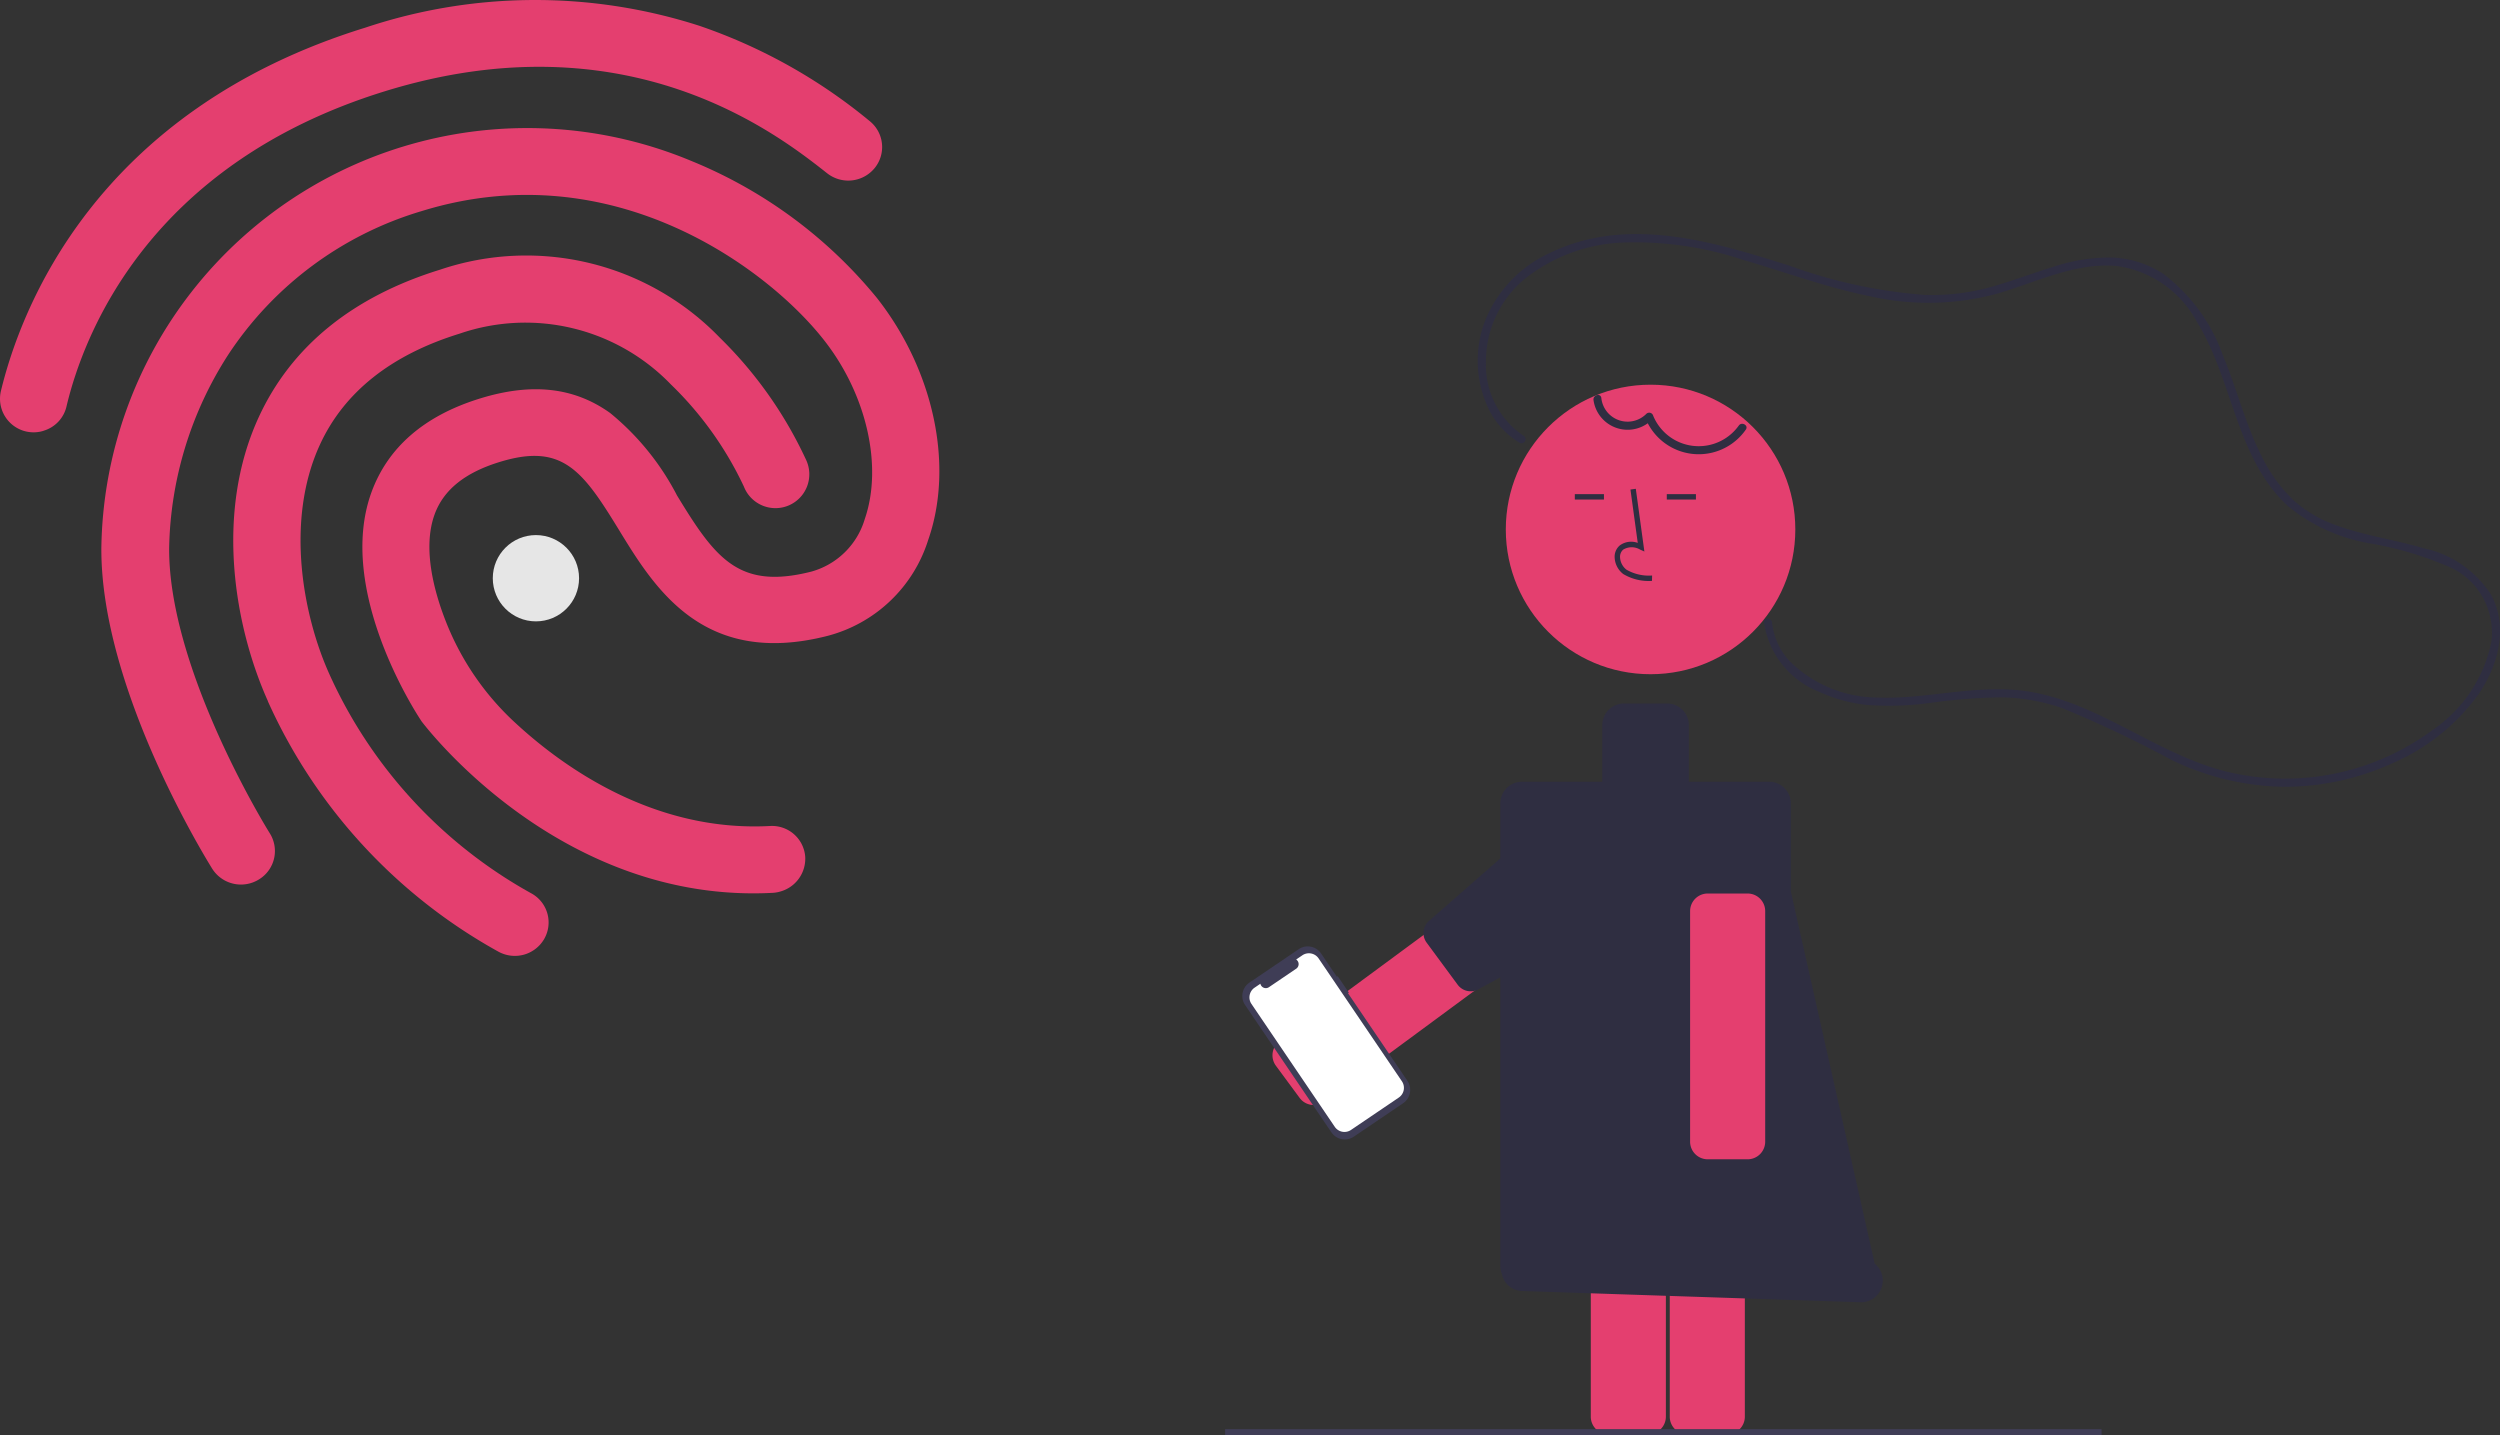 <svg xmlns="http://www.w3.org/2000/svg" width="155.017" height="88.991" viewBox="0 0 155.017 88.991"><rect x="0" y="0" width="155.017" height="88.991" fill="#333333" stroke="none"/><g transform="translate(0.001 0.001)"><path d="M140.576,211.415a2.082,2.082,0,0,1-2.653-2.447c1.212-5.04,5.818-17.367,22.6-22.551a33.227,33.227,0,0,1,20.714-.115,33.634,33.634,0,0,1,10.549,5.9,2.065,2.065,0,0,1,.338,2.9l-.013.016a2.114,2.114,0,0,1-2.945.334c-3.063-2.413-12.358-9.745-27.424-5.092-14.71,4.544-18.706,15.173-19.742,19.522a2.052,2.052,0,0,1-1.425,1.529Z" transform="translate(-137.872 -184.704)" fill="#e43f6f"/><path d="M217.559,279.347a2.067,2.067,0,0,1-.515.1c-13.112.706-21.454-10.187-21.8-10.641l-.064-.1c-.209-.324-5.257-8-3.035-14.1,1.021-2.788,3.278-4.746,6.728-5.811,3.209-.991,5.835-.7,8.07.9a16.219,16.219,0,0,1,4.146,5.112c2.368,3.888,3.819,5.866,8.319,4.725a4.786,4.786,0,0,0,3.32-3.25c1.135-3.275.129-7.739-2.532-11.117-3.438-4.382-13.059-11.66-24.929-7.993a21.787,21.787,0,0,0-12,8.9,22.871,22.871,0,0,0-3.669,11.99c-.046,7.6,6.186,17.609,6.245,17.7a2.061,2.061,0,0,1-.655,2.841l-.019.012a2.111,2.111,0,0,1-2.891-.647c-.281-.457-6.936-11.125-6.883-19.914A26.412,26.412,0,0,1,212,234.075a28.993,28.993,0,0,1,11.488,8.49c3.539,4.506,4.785,10.405,3.174,15.009a8.9,8.9,0,0,1-6.252,5.944c-7.7,1.959-10.717-2.973-12.918-6.571-2.259-3.688-3.509-5.418-7.414-4.211-2.144.662-3.465,1.724-4.02,3.248-.756,2.084-.04,4.756.695,6.629l.023.059a16.931,16.931,0,0,0,4.3,6.248c3.021,2.79,8.629,6.767,15.777,6.384a2.064,2.064,0,0,1,2.188,1.932v.02a2.11,2.11,0,0,1-1.485,2.092Z" transform="translate(-169.111 -224.087)" fill="#e43f6f"/><path d="M242.189,322.579a2.116,2.116,0,0,1-1.655-.173,33.385,33.385,0,0,1-14.276-15.5l-.013-.043c-2.06-4.605-3.3-11.641-.565-17.588,2.02-4.388,5.811-7.472,11.249-9.152a16.691,16.691,0,0,1,17.337,4.21,25.689,25.689,0,0,1,5.364,7.6,2.1,2.1,0,1,1-3.863,1.644,21.512,21.512,0,0,0-4.523-6.333,12.535,12.535,0,0,0-13.106-3.153c-4.246,1.311-7.169,3.63-8.665,6.892-2.158,4.7-1.047,10.558.565,14.166a29.306,29.306,0,0,0,12.572,13.661,2.055,2.055,0,0,1,.781,2.8l-.016.028A2.108,2.108,0,0,1,242.189,322.579Z" transform="translate(-209.64 -263.403)" fill="#e43f6f"/><circle cx="2.675" cy="2.675" r="2.675" transform="translate(30.555 33.178)" fill="#e6e6e6"/><path d="M610.863,526.541a1.107,1.107,0,0,1-.165-.012,1.083,1.083,0,0,1-.715-.431l-1.469-1.992a1.09,1.09,0,0,1,.23-1.524l12.562-9.265a1.09,1.09,0,0,1,1.524.23l1.469,1.992a1.09,1.09,0,0,1-.23,1.525l-12.562,9.265a1.083,1.083,0,0,1-.645.213Z" transform="translate(-529.4 -458.024)" fill="#e43f6f"/><path d="M666.253,495.87l-1.923-2.607a1.006,1.006,0,0,1,.213-1.407l7.356-6.445a1.006,1.006,0,0,1,1.407.213l3.516,4.2a1.006,1.006,0,0,1-.213,1.407l-8.95,4.852A1.006,1.006,0,0,1,666.253,495.87Z" transform="translate(-575.869 -434.812)" fill="#2f2e41"/><path d="M729.552,601.754h-2.475a1.092,1.092,0,0,1-1.09-1.09V580.031a1.092,1.092,0,0,1,1.09-1.09h2.475a1.091,1.091,0,0,1,1.09,1.09v20.632A1.091,1.091,0,0,1,729.552,601.754Z" transform="translate(-627.348 -512.82)" fill="#e43f6f"/><path d="M758.744,601.754h-2.476a1.092,1.092,0,0,1-1.09-1.09V580.031a1.092,1.092,0,0,1,1.09-1.09h2.476a1.091,1.091,0,0,1,1.09,1.09v20.632A1.091,1.091,0,0,1,758.744,601.754Z" transform="translate(-651.643 -512.82)" fill="#e43f6f"/><rect width="54.347" height="0.376" transform="translate(75.964 88.615)" fill="#3f3d56"/><circle cx="8.976" cy="8.976" r="8.976" transform="translate(93.369 23.853)" fill="#e43f6f"/><path d="M715.777,479.531l-5.2-23.086V450.99a1.342,1.342,0,0,0-1.342-1.342h-4.98v-3.508a1.342,1.342,0,0,0-1.342-1.342h-2.684a1.342,1.342,0,0,0-1.342,1.342v3.508h-4.98a1.342,1.342,0,0,0-1.342,1.342v28.695a1.335,1.335,0,0,0,.1.5,1.314,1.314,0,0,0,1.237,1.041l21.036.7A1.347,1.347,0,0,0,715.777,479.531Z" transform="translate(-599.535 -401.176)" fill="#2f2e41"/><path d="M737.116,371.124a3.087,3.087,0,0,1-1.776-.423,1.364,1.364,0,0,1-.537-1.018.918.918,0,0,1,.312-.754,1.185,1.185,0,0,1,1.12-.161l-.453-3.309.332-.046.532,3.89-.277-.127a1.015,1.015,0,0,0-1.038.009.589.589,0,0,0-.193.486,1.03,1.03,0,0,0,.4.759,2.775,2.775,0,0,0,1.588.359Z" transform="translate(-634.684 -335.105)" fill="#2f2e41"/><rect width="1.807" height="0.335" transform="translate(97.648 30.639)" fill="#2f2e41"/><rect width="1.807" height="0.335" transform="translate(103.351 30.639)" fill="#2f2e41"/><path d="M687.065,283.751a5.287,5.287,0,0,1-2.347-4.612,6.648,6.648,0,0,1,2.35-5.078,10.425,10.425,0,0,1,5.966-2.292,21.227,21.227,0,0,1,7.622,1.065c2.643.768,5.234,1.734,7.94,2.272a16.312,16.312,0,0,0,7.844-.181c2.386-.7,4.808-1.927,7.357-1.714a6.682,6.682,0,0,1,5,3.459c2.233,3.593,2.409,8.416,5.62,11.408a10.82,10.82,0,0,0,5,2.318,21.523,21.523,0,0,1,5.173,1.539,4.469,4.469,0,0,1,2.471,4.588,8.7,8.7,0,0,1-3.636,5.458,15.385,15.385,0,0,1-12.981,2.537c-4.635-1.23-8.4-4.821-13.338-5.046-2.755-.126-5.467.625-8.221.5a7.818,7.818,0,0,1-5.293-2.211,4.144,4.144,0,0,1-1.133-2.438c-.03-.32-.534-.323-.5,0a5.48,5.48,0,0,0,3.427,4.3,9.452,9.452,0,0,0,2.932.807,18.671,18.671,0,0,0,4.064-.139,35.34,35.34,0,0,1,4.268-.33,12.2,12.2,0,0,1,3.83.681,71.9,71.9,0,0,1,6.757,3.206,16.551,16.551,0,0,0,6.9,1.66,16.136,16.136,0,0,0,6.771-1.452,12.851,12.851,0,0,0,5.362-4.295c1.222-1.8,1.863-4.158.764-6.172a6.58,6.58,0,0,0-4.162-2.869c-1.837-.545-3.757-.794-5.555-1.473a7.648,7.648,0,0,1-2.545-1.526,9.563,9.563,0,0,1-1.934-2.669c-1.029-2.008-1.555-4.214-2.422-6.288a10.9,10.9,0,0,0-3.672-5.042,6.247,6.247,0,0,0-3.2-1.032,11.133,11.133,0,0,0-3.712.6c-1.268.386-2.506.868-3.783,1.223a13.7,13.7,0,0,1-4.138.494,31.377,31.377,0,0,1-8.364-1.807c-4.763-1.507-10.059-3.12-14.847-.8a7.8,7.8,0,0,0-4.112,4.417,6.942,6.942,0,0,0,.4,5.465,5.108,5.108,0,0,0,1.822,1.9.252.252,0,0,0,.254-.434Z" transform="translate(-592.58 -256.723)" fill="#2f2e41"/><path d="M766.267,531.523h-2.475a1.092,1.092,0,0,1-1.09-1.09v-14.3a1.092,1.092,0,0,1,1.09-1.09h2.476a1.091,1.091,0,0,1,1.09,1.09v14.3A1.091,1.091,0,0,1,766.267,531.523Z" transform="translate(-657.905 -459.64)" fill="#e43f6f"/><path d="M726.974,331.044a2.136,2.136,0,0,0,3.633,1.208l-.421-.111a3.557,3.557,0,0,0,6.231.737c.19-.263-.247-.515-.434-.254a3.054,3.054,0,0,1-5.311-.617.255.255,0,0,0-.421-.111,1.637,1.637,0,0,1-2.792-.986c-.045-.319-.53-.183-.485.134Z" transform="translate(-628.167 -306.237)" fill="#2f2e41"/><path d="M603.112,536.455l-.052.036-.974-1.437a1,1,0,0,0-1.4-.268h0l-3.044,2.064a1,1,0,0,0-.268,1.4l5.344,7.883a1,1,0,0,0,1.4.268h0l3.044-2.064a1,1,0,0,0,.268-1.4h0l-3.677-5.423.052-.036Z" transform="translate(-520.166 -475.926)" fill="#3f3d56"/><path d="M603.084,537.249l-.385.261a.345.345,0,0,1,0,.573l-1.688,1.144a.345.345,0,0,1-.531-.214l-.359.244a.726.726,0,0,0-.194,1.009h0l5.165,7.618a.726.726,0,0,0,1.009.194h0l2.961-2.007a.726.726,0,0,0,.194-1.009h0l-5.165-7.618a.726.726,0,0,0-1.009-.194h0Z" transform="translate(-522.329 -478.016)" fill="#fff"/></g></svg>